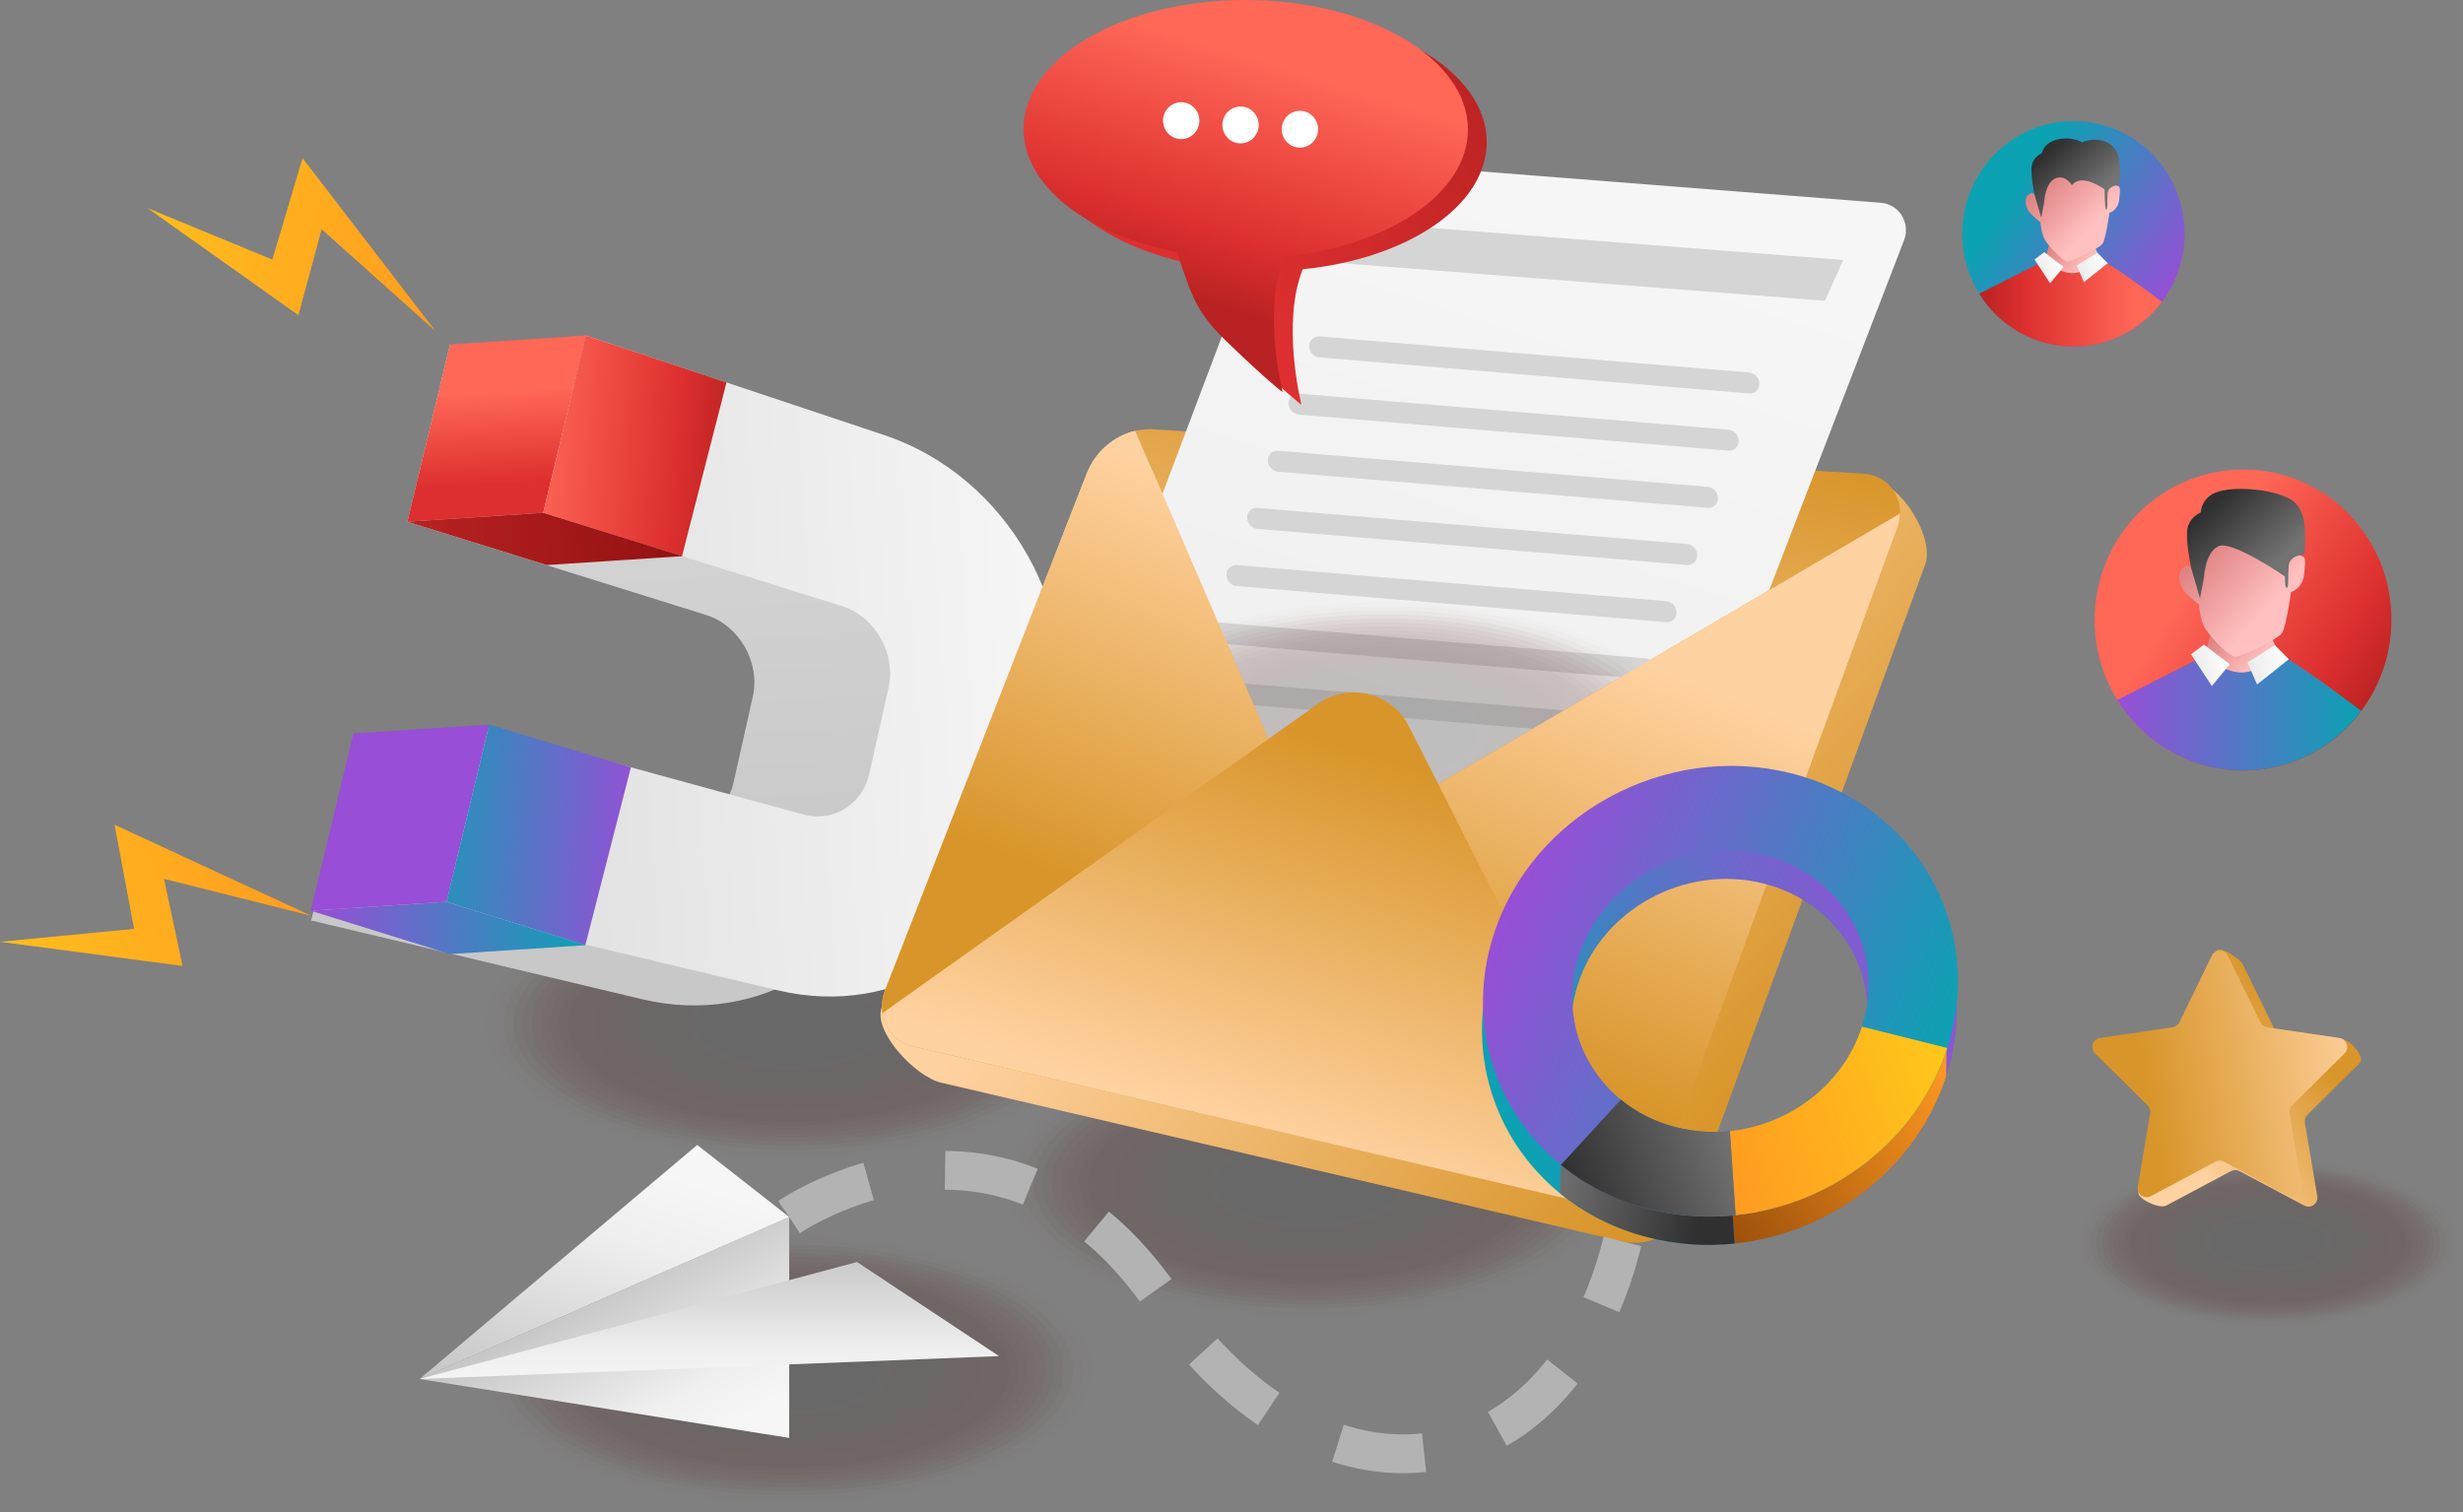 <svg width="508" height="312" viewBox="0 0 508 312" fill="none" xmlns="http://www.w3.org/2000/svg">
<rect x="0" y="0" width="508" height="312" fill="#808080" stroke="none"/>
<g opacity="0.23">
<path opacity="0.038" d="M332.596 244.183C332.619 229.004 304.631 216.654 270.082 216.599C235.533 216.544 207.507 228.804 207.483 243.983C207.46 259.162 235.448 271.511 269.997 271.567C304.546 271.622 332.572 259.361 332.596 244.183Z" fill="#4A0101"/>
<path opacity="0.077" d="M330.716 244.18C330.738 229.457 303.592 217.479 270.081 217.426C236.571 217.372 209.387 229.264 209.364 243.986C209.341 258.709 236.488 270.687 269.999 270.74C303.509 270.794 330.693 258.902 330.716 244.18Z" fill="#480202"/>
<path opacity="0.115" d="M328.835 244.177C328.857 229.91 302.552 218.303 270.08 218.252C237.608 218.2 211.267 229.723 211.245 243.989C211.223 258.255 237.528 269.862 270 269.914C302.472 269.966 328.813 258.443 328.835 244.177Z" fill="#460303"/>
<path opacity="0.154" d="M326.955 244.174C326.977 230.364 301.512 219.128 270.079 219.078C238.646 219.028 213.148 230.182 213.126 243.992C213.105 257.802 238.569 269.038 270.002 269.088C301.435 269.138 326.934 257.983 326.955 244.174Z" fill="#440404"/>
<path opacity="0.192" d="M325.075 244.171C325.095 230.817 300.472 219.953 270.078 219.904C239.684 219.856 215.027 230.642 215.007 243.995C214.986 257.349 239.609 268.213 270.003 268.262C300.398 268.31 325.054 257.524 325.075 244.171Z" fill="#420505"/>
<path opacity="0.231" d="M323.194 244.168C323.214 231.27 299.433 220.777 270.077 220.73C240.722 220.684 216.908 231.101 216.888 243.998C216.868 256.895 240.649 267.389 270.005 267.435C299.361 267.482 323.174 257.065 323.194 244.168Z" fill="#400606"/>
<path opacity="0.269" d="M321.314 244.165C321.334 231.724 298.394 221.602 270.076 221.557C241.759 221.511 218.788 231.56 218.769 244.001C218.75 256.442 241.689 266.564 270.007 266.609C298.324 266.654 321.295 256.606 321.314 244.165Z" fill="#3E0606"/>
<path opacity="0.308" d="M319.434 244.161C319.452 232.176 297.354 222.425 270.075 222.382C242.797 222.338 220.668 232.019 220.65 244.003C220.631 255.988 242.73 265.738 270.008 265.782C297.287 265.825 319.415 256.145 319.434 244.161Z" fill="#3C0707"/>
<path opacity="0.346" d="M317.553 244.159C317.571 232.63 296.314 223.251 270.074 223.209C243.834 223.167 222.548 232.479 222.53 244.007C222.512 255.535 243.769 264.915 270.009 264.957C296.249 264.998 317.535 255.687 317.553 244.159Z" fill="#3A0808"/>
<path opacity="0.385" d="M315.673 244.155C315.69 233.083 295.274 224.075 270.073 224.034C244.872 223.994 224.428 232.937 224.411 244.009C224.394 255.081 244.81 264.089 270.011 264.129C295.212 264.17 315.656 255.227 315.673 244.155Z" fill="#380909"/>
<path opacity="0.423" d="M313.793 244.152C313.81 233.536 294.235 224.899 270.073 224.861C245.91 224.822 226.309 233.396 226.293 244.012C226.276 254.628 245.85 263.265 270.013 263.303C294.176 263.342 313.777 254.767 313.793 244.152Z" fill="#360A0A"/>
<path opacity="0.462" d="M311.912 244.149C311.928 233.989 293.195 225.724 270.071 225.687C246.947 225.65 228.189 233.856 228.173 244.015C228.157 254.174 246.89 262.44 270.014 262.477C293.138 262.514 311.897 254.308 311.912 244.149Z" fill="#340B0B"/>
<path opacity="0.5" d="M310.032 244.145C310.047 234.442 292.156 226.547 270.071 226.512C247.985 226.477 230.069 234.314 230.054 244.017C230.039 253.72 247.931 261.615 270.016 261.65C292.101 261.685 310.017 253.848 310.032 244.145Z" fill="#330C0C"/>
<path opacity="0.538" d="M308.152 244.143C308.166 234.896 291.116 227.373 270.069 227.339C249.023 227.306 231.949 234.774 231.935 244.021C231.921 253.268 248.971 260.791 270.017 260.825C291.064 260.858 308.138 253.389 308.152 244.143Z" fill="#310D0D"/>
<path opacity="0.577" d="M306.271 244.136C306.284 235.346 290.076 228.194 270.068 228.162C250.059 228.13 233.829 235.231 233.815 244.021C233.801 252.811 250.01 259.963 270.018 259.995C290.026 260.027 306.257 252.927 306.271 244.136Z" fill="#2F0E0E"/>
<path opacity="0.615" d="M304.391 244.137C304.404 235.803 289.037 229.022 270.067 228.992C251.098 228.961 235.709 235.693 235.697 244.027C235.684 252.361 251.051 259.142 270.02 259.172C288.99 259.202 304.378 252.471 304.391 244.137Z" fill="#2D0F0F"/>
<path opacity="0.654" d="M302.511 244.133C302.523 236.255 287.997 229.845 270.066 229.817C252.136 229.788 237.59 236.151 237.578 244.029C237.565 251.907 252.091 258.316 270.022 258.345C287.953 258.373 302.499 252.01 302.511 244.133Z" fill="#2B1010"/>
<path opacity="0.692" d="M300.631 244.129C300.643 236.707 286.958 230.669 270.066 230.642C253.174 230.615 239.47 236.609 239.459 244.031C239.447 251.452 253.132 257.491 270.024 257.518C286.916 257.545 300.62 251.55 300.631 244.129Z" fill="#291111"/>
<path opacity="0.731" d="M298.75 244.127C298.761 237.162 285.918 231.495 270.065 231.469C254.211 231.444 241.35 237.07 241.339 244.035C241.329 251 254.172 256.667 270.025 256.692C285.879 256.718 298.74 251.092 298.75 244.127Z" fill="#271212"/>
<path opacity="0.769" d="M296.87 244.123C296.88 237.614 284.879 232.318 270.064 232.294C255.249 232.271 243.231 237.528 243.22 244.037C243.21 250.546 255.212 255.841 270.027 255.865C284.842 255.889 296.86 250.632 296.87 244.123Z" fill="#251212"/>
<path opacity="0.808" d="M294.99 244.12C294.999 238.067 283.839 233.143 270.063 233.121C256.286 233.099 245.111 237.987 245.101 244.04C245.092 250.092 256.252 255.017 270.029 255.039C283.805 255.061 294.981 250.172 294.99 244.12Z" fill="#231313"/>
<path opacity="0.846" d="M293.11 244.117C293.118 238.521 282.8 233.967 270.062 233.947C257.324 233.927 246.991 238.447 246.982 244.043C246.974 249.639 257.293 254.192 270.03 254.213C282.768 254.233 293.101 249.713 293.11 244.117Z" fill="#211414"/>
<path opacity="0.885" d="M291.23 244.114C291.238 238.974 281.76 234.792 270.061 234.773C258.362 234.754 248.871 238.906 248.863 244.046C248.855 249.186 258.333 253.368 270.032 253.386C281.731 253.405 291.222 249.254 291.23 244.114Z" fill="#1F1515"/>
<path opacity="0.923" d="M289.348 244.111C289.356 239.427 280.72 235.617 270.059 235.599C259.399 235.582 250.751 239.365 250.743 244.049C250.736 248.732 259.372 252.543 270.033 252.56C280.693 252.577 289.341 248.794 289.348 244.111Z" fill="#1D1616"/>
<path opacity="0.962" d="M287.469 244.107C287.475 239.88 279.68 236.44 270.059 236.425C260.437 236.409 252.631 239.824 252.625 244.051C252.618 248.278 260.413 251.718 270.035 251.733C279.657 251.748 287.462 248.334 287.469 244.107Z" fill="#1B1717"/>
<path d="M285.587 244.103C285.593 240.332 278.64 237.264 270.057 237.25C261.474 237.236 254.511 240.282 254.505 244.053C254.499 247.824 261.452 250.892 270.035 250.906C278.619 250.92 285.582 247.874 285.587 244.103Z" fill="#191818"/>
</g>
<g opacity="0.23">
<path opacity="0.038" d="M225.024 282.696C225.048 267.517 197.059 255.168 162.51 255.113C127.961 255.058 99.935 267.318 99.912 282.497C99.888 297.676 127.876 310.025 162.425 310.08C196.974 310.135 225.001 297.875 225.024 282.696Z" fill="#4A0101"/>
<path opacity="0.077" d="M223.144 282.692C223.167 267.97 196.02 255.992 162.51 255.938C128.999 255.885 101.815 267.776 101.793 282.499C101.77 297.221 128.917 309.2 162.427 309.253C195.937 309.306 223.121 297.415 223.144 282.692Z" fill="#480202"/>
<path opacity="0.115" d="M221.264 282.69C221.286 268.424 194.98 256.817 162.509 256.765C130.037 256.714 103.696 268.237 103.674 282.503C103.651 296.769 129.957 308.376 162.429 308.428C194.9 308.479 221.242 296.956 221.264 282.69Z" fill="#460303"/>
<path opacity="0.154" d="M219.384 282.686C219.405 268.876 193.941 257.641 162.508 257.591C131.075 257.541 105.576 268.695 105.555 282.505C105.533 296.315 130.998 307.55 162.431 307.6C193.864 307.651 219.362 296.496 219.384 282.686Z" fill="#440404"/>
<path opacity="0.192" d="M217.503 282.683C217.523 269.33 192.901 258.465 162.506 258.417C132.112 258.368 107.456 269.154 107.435 282.508C107.414 295.861 132.037 306.726 162.431 306.774C192.826 306.823 217.482 296.037 217.503 282.683Z" fill="#420505"/>
<path opacity="0.231" d="M215.623 282.68C215.643 269.783 191.861 259.29 162.505 259.243C133.15 259.196 109.336 269.614 109.316 282.511C109.296 295.408 133.077 305.901 162.433 305.948C191.789 305.995 215.603 295.578 215.623 282.68Z" fill="#400606"/>
<path opacity="0.269" d="M213.742 282.677C213.762 270.236 190.822 260.115 162.505 260.069C134.188 260.024 111.216 270.073 111.197 282.514C111.178 294.955 134.118 305.077 162.435 305.122C190.752 305.167 213.723 295.118 213.742 282.677Z" fill="#3E0606"/>
<path opacity="0.308" d="M211.862 282.674C211.881 270.69 189.782 260.939 162.504 260.896C135.225 260.852 113.096 270.532 113.078 282.517C113.059 294.501 135.158 304.252 162.436 304.296C189.715 304.339 211.843 294.659 211.862 282.674Z" fill="#3C0707"/>
<path opacity="0.346" d="M209.981 282.671C209.999 271.143 188.742 261.764 162.502 261.722C136.262 261.68 114.976 270.991 114.958 282.52C114.94 294.048 136.197 303.427 162.437 303.469C188.677 303.511 209.963 294.2 209.981 282.671Z" fill="#3A0808"/>
<path opacity="0.385" d="M208.101 282.668C208.118 271.596 187.703 262.588 162.501 262.548C137.3 262.508 116.857 271.451 116.839 282.523C116.822 293.595 137.238 302.603 162.439 302.643C187.641 302.683 208.084 293.74 208.101 282.668Z" fill="#380909"/>
<path opacity="0.423" d="M206.221 282.665C206.237 272.05 186.663 263.413 162.5 263.374C138.338 263.336 118.737 271.91 118.72 282.526C118.704 293.141 138.278 301.778 162.441 301.817C186.603 301.855 206.204 293.281 206.221 282.665Z" fill="#360A0A"/>
<path opacity="0.462" d="M204.341 282.662C204.356 272.503 185.624 264.237 162.5 264.2C139.376 264.164 120.617 272.369 120.601 282.529C120.586 292.688 139.318 300.954 162.442 300.991C185.566 301.028 204.325 292.822 204.341 282.662Z" fill="#340B0B"/>
<path opacity="0.5" d="M202.461 282.658C202.476 272.955 184.584 265.061 162.499 265.026C140.413 264.99 122.497 272.828 122.482 282.531C122.467 292.234 140.359 300.128 162.444 300.163C184.53 300.199 202.446 292.361 202.461 282.658Z" fill="#330C0C"/>
<path opacity="0.538" d="M200.58 282.655C200.595 273.409 183.545 265.885 162.498 265.852C141.451 265.818 124.378 273.287 124.363 282.534C124.349 291.78 141.399 299.304 162.446 299.337C183.493 299.371 200.566 291.902 200.58 282.655Z" fill="#310D0D"/>
<path opacity="0.577" d="M198.7 282.652C198.714 273.862 182.505 266.71 162.497 266.678C142.489 266.646 126.258 273.746 126.244 282.537C126.231 291.327 142.439 298.479 162.447 298.511C182.456 298.543 198.686 291.443 198.7 282.652Z" fill="#2F0E0E"/>
<path opacity="0.615" d="M196.819 282.649C196.832 274.315 181.465 267.535 162.495 267.504C143.526 267.474 128.138 274.206 128.125 282.54C128.112 290.874 143.479 297.654 162.449 297.685C181.418 297.715 196.806 290.983 196.819 282.649Z" fill="#2D0F0F"/>
<path opacity="0.654" d="M194.939 282.646C194.951 274.769 180.426 268.359 162.495 268.331C144.564 268.302 130.018 274.665 130.006 282.543C129.994 290.42 144.519 296.83 162.45 296.859C180.381 296.887 194.927 290.524 194.939 282.646Z" fill="#2B1010"/>
<path opacity="0.692" d="M193.059 282.642C193.071 275.221 179.386 269.183 162.494 269.156C145.602 269.129 131.899 275.123 131.887 282.545C131.876 289.966 145.56 296.004 162.452 296.031C179.345 296.058 193.048 290.064 193.059 282.642Z" fill="#291111"/>
<path opacity="0.731" d="M191.179 282.64C191.19 275.675 178.346 270.008 162.493 269.983C146.639 269.958 133.778 275.583 133.768 282.549C133.757 289.514 146.6 295.181 162.454 295.206C178.307 295.231 191.168 289.606 191.179 282.64Z" fill="#271212"/>
<path opacity="0.769" d="M189.299 282.637C189.309 276.128 177.308 270.832 162.493 270.808C147.678 270.785 135.659 276.042 135.649 282.551C135.639 289.059 147.641 294.355 162.456 294.379C177.271 294.403 189.289 289.145 189.299 282.637Z" fill="#251212"/>
<path opacity="0.808" d="M187.417 282.632C187.427 276.58 176.266 271.655 162.49 271.633C148.714 271.611 137.538 276.5 137.529 282.553C137.519 288.605 148.68 293.53 162.456 293.552C176.232 293.574 187.408 288.685 187.417 282.632Z" fill="#231313"/>
<path opacity="0.846" d="M185.538 282.63C185.546 277.034 175.227 272.481 162.49 272.461C149.752 272.44 139.419 276.96 139.41 282.557C139.401 288.153 149.72 292.706 162.458 292.726C175.196 292.747 185.529 288.227 185.538 282.63Z" fill="#211414"/>
<path opacity="0.885" d="M183.657 282.626C183.665 277.487 174.188 273.305 162.489 273.286C150.79 273.267 141.299 277.419 141.291 282.559C141.283 287.699 150.761 291.88 162.46 291.899C174.159 291.918 183.649 287.766 183.657 282.626Z" fill="#1F1515"/>
<path opacity="0.923" d="M181.777 282.624C181.784 277.941 173.148 274.13 162.488 274.113C151.827 274.096 143.179 277.879 143.172 282.563C143.165 287.246 151.801 291.057 162.461 291.074C173.122 291.091 181.77 287.308 181.777 282.624Z" fill="#1D1616"/>
<path opacity="0.962" d="M179.897 282.62C179.904 278.393 172.109 274.954 162.487 274.938C152.865 274.923 145.06 278.337 145.053 282.565C145.047 286.792 152.842 290.231 162.463 290.247C172.085 290.262 179.891 286.848 179.897 282.62Z" fill="#1B1717"/>
<path d="M178.017 282.617C178.023 278.847 171.069 275.778 162.486 275.765C153.903 275.751 146.94 278.797 146.934 282.568C146.928 286.339 153.881 289.407 162.465 289.42C171.048 289.434 178.011 286.388 178.017 282.617Z" fill="#191818"/>
</g>
<g opacity="0.23">
<path opacity="0.038" d="M225.332 211.399C225.356 196.221 197.367 183.871 162.818 183.816C128.27 183.761 100.243 196.021 100.22 211.2C100.196 226.379 128.184 238.728 162.733 238.783C197.282 238.838 225.309 226.578 225.332 211.399Z" fill="#4A0101"/>
<path opacity="0.077" d="M223.452 211.395C223.475 196.673 196.328 184.695 162.818 184.641C129.307 184.588 102.123 196.48 102.101 211.202C102.078 225.924 129.225 237.903 162.735 237.956C196.245 238.009 223.429 226.118 223.452 211.395Z" fill="#480202"/>
<path opacity="0.115" d="M221.571 211.392C221.593 197.126 195.288 185.519 162.816 185.468C130.345 185.416 104.003 196.939 103.981 211.205C103.959 225.471 130.265 237.078 162.736 237.13C195.208 237.182 221.549 225.659 221.571 211.392Z" fill="#460303"/>
<path opacity="0.154" d="M219.691 211.389C219.712 197.58 194.248 186.344 162.815 186.294C131.382 186.244 105.883 197.398 105.862 211.208C105.841 225.018 131.305 236.254 162.738 236.304C194.171 236.354 219.67 225.199 219.691 211.389Z" fill="#440404"/>
<path opacity="0.192" d="M217.811 211.385C217.832 198.032 193.209 187.168 162.814 187.119C132.42 187.071 107.764 197.856 107.743 211.21C107.722 224.564 132.345 235.428 162.739 235.476C193.134 235.525 217.79 224.739 217.811 211.385Z" fill="#420505"/>
<path opacity="0.231" d="M215.931 211.383C215.951 198.486 192.169 187.993 162.814 187.946C133.458 187.899 109.644 198.317 109.624 211.214C109.604 224.111 133.385 234.604 162.741 234.651C192.097 234.698 215.911 224.281 215.931 211.383Z" fill="#400606"/>
<path opacity="0.269" d="M214.051 211.379C214.07 198.939 191.13 188.817 162.813 188.771C134.496 188.726 111.525 198.775 111.505 211.216C111.486 223.657 134.426 233.779 162.743 233.824C191.06 233.869 214.032 223.82 214.051 211.379Z" fill="#3E0606"/>
<path opacity="0.308" d="M212.17 211.376C212.189 199.392 190.09 189.641 162.812 189.598C135.533 189.554 113.405 199.234 113.386 211.219C113.367 223.204 135.466 232.954 162.744 232.998C190.023 233.041 212.152 223.361 212.17 211.376Z" fill="#3C0707"/>
<path opacity="0.346" d="M210.29 211.373C210.307 199.845 189.05 190.466 162.81 190.424C136.57 190.382 115.284 199.694 115.266 211.222C115.249 222.75 136.506 232.13 162.746 232.171C188.986 232.213 210.272 222.902 210.29 211.373Z" fill="#3A0808"/>
<path opacity="0.385" d="M208.409 211.37C208.427 200.299 188.011 191.29 162.81 191.25C137.608 191.21 117.165 200.153 117.148 211.225C117.13 222.297 137.546 231.305 162.747 231.345C187.949 231.385 208.392 222.442 208.409 211.37Z" fill="#380909"/>
<path opacity="0.423" d="M206.529 211.366C206.545 200.751 186.971 192.114 162.808 192.075C138.646 192.037 119.045 200.611 119.028 211.227C119.012 221.843 138.586 230.479 162.749 230.518C186.912 230.556 206.513 221.982 206.529 211.366Z" fill="#360A0A"/>
<path opacity="0.462" d="M204.649 211.364C204.665 201.205 185.932 192.939 162.808 192.903C139.684 192.866 120.925 201.072 120.909 211.231C120.894 221.39 139.627 229.656 162.751 229.693C185.875 229.73 204.633 221.524 204.649 211.364Z" fill="#340B0B"/>
<path opacity="0.5" d="M202.769 211.362C202.784 201.658 184.892 193.764 162.807 193.729C140.721 193.694 122.806 201.531 122.79 211.234C122.775 220.937 140.667 228.831 162.752 228.867C184.838 228.902 202.754 221.065 202.769 211.362Z" fill="#330C0C"/>
<path opacity="0.538" d="M200.888 211.358C200.903 202.111 183.853 194.588 162.806 194.554C141.759 194.52 124.686 201.989 124.671 211.236C124.657 220.483 141.707 228.006 162.754 228.039C183.801 228.073 200.874 220.604 200.888 211.358Z" fill="#310D0D"/>
<path opacity="0.577" d="M199.008 211.356C199.021 202.565 182.813 195.413 162.804 195.381C142.796 195.349 126.565 202.449 126.552 211.24C126.538 220.03 142.747 227.182 162.755 227.214C182.763 227.246 198.994 220.146 199.008 211.356Z" fill="#2F0E0E"/>
<path opacity="0.615" d="M197.128 211.352C197.14 203.017 181.773 196.237 162.804 196.206C143.834 196.176 128.446 202.908 128.433 211.242C128.42 219.576 143.787 226.357 162.757 226.387C181.726 226.417 197.115 219.686 197.128 211.352Z" fill="#2D0F0F"/>
<path opacity="0.654" d="M195.247 211.349C195.26 203.471 180.734 197.061 162.803 197.033C144.872 197.004 130.326 203.367 130.314 211.245C130.302 219.123 144.828 225.532 162.758 225.561C180.689 225.589 195.235 219.226 195.247 211.349Z" fill="#2B1010"/>
<path opacity="0.692" d="M193.367 211.346C193.379 203.924 179.694 197.886 162.802 197.859C145.91 197.832 132.207 203.826 132.195 211.248C132.184 218.669 145.868 224.707 162.76 224.734C179.653 224.761 193.356 218.767 193.367 211.346Z" fill="#291111"/>
<path opacity="0.731" d="M191.487 211.343C191.498 204.377 178.654 198.71 162.801 198.685C146.947 198.66 134.087 204.286 134.076 211.251C134.065 218.216 146.908 223.883 162.762 223.908C178.615 223.934 191.476 218.308 191.487 211.343Z" fill="#271212"/>
<path opacity="0.769" d="M189.606 211.34C189.616 204.831 177.615 199.535 162.8 199.511C147.985 199.488 135.966 204.745 135.956 211.254C135.946 217.763 147.948 223.058 162.763 223.082C177.578 223.106 189.596 217.848 189.606 211.34Z" fill="#251212"/>
<path opacity="0.808" d="M187.726 211.337C187.736 205.284 176.575 200.36 162.799 200.338C149.023 200.316 137.847 205.204 137.838 211.257C137.828 217.309 148.988 222.234 162.765 222.256C176.541 222.278 187.717 217.389 187.726 211.337Z" fill="#231313"/>
<path opacity="0.846" d="M185.846 211.334C185.855 205.737 175.536 201.184 162.798 201.164C150.06 201.143 139.727 205.663 139.719 211.26C139.71 216.856 150.029 221.409 162.767 221.43C175.504 221.45 185.837 216.93 185.846 211.334Z" fill="#211414"/>
<path opacity="0.885" d="M183.966 211.33C183.974 206.19 174.496 202.008 162.797 201.989C151.098 201.97 141.608 206.122 141.6 211.262C141.592 216.402 151.069 220.584 162.768 220.602C174.467 220.621 183.958 216.469 183.966 211.33Z" fill="#1F1515"/>
<path opacity="0.923" d="M182.086 211.328C182.093 206.644 173.457 202.833 162.796 202.816C152.136 202.799 143.488 206.582 143.48 211.266C143.473 215.949 152.109 219.76 162.77 219.777C173.43 219.794 182.078 216.011 182.086 211.328Z" fill="#1D1616"/>
<path opacity="0.962" d="M180.205 211.324C180.212 207.096 172.417 203.657 162.795 203.641C153.173 203.626 145.368 207.04 145.361 211.268C145.354 215.495 153.149 218.934 162.771 218.95C172.393 218.965 180.198 215.551 180.205 211.324Z" fill="#1B1717"/>
<path d="M178.324 211.32C178.33 207.549 171.377 204.48 162.794 204.467C154.21 204.453 147.248 207.499 147.242 211.27C147.236 215.041 154.189 218.109 162.772 218.123C171.356 218.136 178.318 215.091 178.324 211.32Z" fill="#191818"/>
</g>
<g opacity="0.23">
<path opacity="0.038" d="M506.798 256.448C506.812 246.986 489.365 239.288 467.828 239.254C446.29 239.219 428.819 246.862 428.805 256.324C428.79 265.786 446.237 273.485 467.775 273.519C489.312 273.553 506.783 265.911 506.798 256.448Z" fill="#4A0101"/>
<path opacity="0.077" d="M505.626 256.446C505.64 247.268 488.717 239.801 467.827 239.768C446.938 239.735 429.992 247.148 429.978 256.326C429.963 265.503 446.886 272.97 467.776 273.004C488.666 273.037 505.612 265.624 505.626 256.446Z" fill="#480202"/>
<path opacity="0.115" d="M504.453 256.445C504.467 247.551 488.068 240.316 467.826 240.284C447.584 240.251 431.163 247.435 431.149 256.328C431.136 265.221 447.534 272.457 467.776 272.489C488.019 272.521 504.439 265.338 504.453 256.445Z" fill="#460303"/>
<path opacity="0.154" d="M503.281 256.442C503.294 247.834 487.42 240.829 467.826 240.798C448.231 240.767 432.335 247.721 432.322 256.329C432.309 264.938 448.183 271.942 467.777 271.973C487.372 272.005 503.268 265.051 503.281 256.442Z" fill="#440404"/>
<path opacity="0.192" d="M502.109 256.44C502.122 248.116 486.773 241.343 467.825 241.313C448.878 241.283 433.508 248.006 433.495 256.331C433.482 264.655 448.831 271.428 467.779 271.458C486.726 271.488 502.096 264.764 502.109 256.44Z" fill="#420505"/>
<path opacity="0.231" d="M500.937 256.439C500.949 248.399 486.124 241.857 467.824 241.828C449.525 241.799 434.68 248.293 434.667 256.333C434.655 264.373 449.48 270.914 467.779 270.943C486.079 270.973 500.924 264.479 500.937 256.439Z" fill="#400606"/>
<path opacity="0.269" d="M499.765 256.436C499.777 248.681 485.476 242.371 467.824 242.343C450.171 242.315 435.852 248.579 435.84 256.334C435.828 264.09 450.128 270.4 467.78 270.428C485.433 270.456 499.753 264.192 499.765 256.436Z" fill="#3E0606"/>
<path opacity="0.308" d="M498.593 256.434C498.604 248.963 484.828 242.885 467.824 242.857C450.819 242.83 437.024 248.865 437.012 256.336C437.001 263.807 450.777 269.885 467.782 269.912C484.787 269.939 498.581 263.905 498.593 256.434Z" fill="#3C0707"/>
<path opacity="0.346" d="M497.421 256.432C497.432 249.245 484.18 243.398 467.823 243.372C451.465 243.346 438.196 249.151 438.185 256.337C438.174 263.524 451.425 269.371 467.783 269.397C484.14 269.423 497.41 263.618 497.421 256.432Z" fill="#3A0808"/>
<path opacity="0.385" d="M496.249 256.43C496.259 249.528 483.533 243.913 467.823 243.888C452.113 243.863 439.368 249.438 439.358 256.34C439.347 263.242 452.074 268.857 467.784 268.882C483.494 268.907 496.238 263.332 496.249 256.43Z" fill="#380909"/>
<path opacity="0.423" d="M495.076 256.429C495.086 249.811 482.884 244.427 467.822 244.403C452.759 244.379 440.54 249.724 440.53 256.342C440.52 262.96 452.722 268.344 467.784 268.368C482.847 268.392 495.066 263.047 495.076 256.429Z" fill="#360A0A"/>
<path opacity="0.462" d="M493.904 256.427C493.914 250.093 482.236 244.941 467.821 244.918C453.406 244.895 441.712 250.01 441.703 256.343C441.693 262.677 453.371 267.829 467.786 267.852C482.201 267.875 493.894 262.76 493.904 256.427Z" fill="#340B0B"/>
<path opacity="0.5" d="M492.732 256.424C492.741 250.375 481.588 245.454 467.82 245.432C454.053 245.41 442.884 250.296 442.875 256.345C442.866 262.393 454.019 267.315 467.786 267.337C481.554 267.359 492.723 262.473 492.732 256.424Z" fill="#330C0C"/>
<path opacity="0.538" d="M491.56 256.422C491.569 250.658 480.94 245.968 467.82 245.947C454.7 245.926 444.056 250.582 444.047 256.346C444.038 262.11 454.667 266.8 467.787 266.821C480.908 266.842 491.551 262.186 491.56 256.422Z" fill="#310D0D"/>
<path opacity="0.577" d="M490.387 256.42C490.396 250.941 480.292 246.482 467.819 246.462C455.346 246.443 445.228 250.869 445.22 256.348C445.211 261.828 455.315 266.287 467.788 266.307C480.261 266.326 490.379 261.9 490.387 256.42Z" fill="#2F0E0E"/>
<path opacity="0.615" d="M489.215 256.419C489.223 251.224 479.644 246.997 467.818 246.978C455.993 246.959 446.4 251.156 446.392 256.351C446.384 261.546 455.964 265.773 467.789 265.792C479.614 265.811 489.207 261.614 489.215 256.419Z" fill="#2D0F0F"/>
<path opacity="0.654" d="M488.043 256.417C488.051 251.506 478.996 247.51 467.818 247.493C456.64 247.475 447.573 251.441 447.565 256.352C447.557 261.263 456.613 265.259 467.79 265.276C478.968 265.294 488.036 261.328 488.043 256.417Z" fill="#2B1010"/>
<path opacity="0.692" d="M486.871 256.414C486.878 251.788 478.348 248.024 467.817 248.007C457.287 247.99 448.745 251.727 448.738 256.354C448.73 260.98 457.261 264.744 467.791 264.761C478.322 264.778 486.864 261.041 486.871 256.414Z" fill="#291111"/>
<path opacity="0.731" d="M485.699 256.412C485.706 252.07 477.699 248.537 467.817 248.522C457.934 248.506 449.917 252.013 449.91 256.355C449.903 260.697 457.909 264.23 467.792 264.245C477.675 264.261 485.692 260.754 485.699 256.412Z" fill="#271212"/>
<path opacity="0.769" d="M484.527 256.41C484.533 252.352 477.052 249.051 467.816 249.036C458.581 249.022 451.089 252.299 451.083 256.356C451.076 260.414 458.558 263.715 467.793 263.73C477.029 263.745 484.521 260.467 484.527 256.41Z" fill="#251212"/>
<path opacity="0.808" d="M483.355 256.409C483.361 252.636 476.404 249.567 467.816 249.553C459.228 249.539 452.261 252.587 452.255 256.36C452.249 260.133 459.207 263.203 467.794 263.216C476.382 263.23 483.349 260.182 483.355 256.409Z" fill="#231313"/>
<path opacity="0.846" d="M482.183 256.407C482.188 252.918 475.755 250.08 467.815 250.067C459.874 250.055 453.433 252.872 453.428 256.361C453.422 259.85 459.855 262.688 467.795 262.701C475.736 262.713 482.177 259.896 482.183 256.407Z" fill="#211414"/>
<path opacity="0.885" d="M481.01 256.405C481.015 253.201 475.107 250.594 467.814 250.582C460.521 250.57 454.605 253.158 454.6 256.362C454.595 259.567 460.503 262.174 467.796 262.185C475.089 262.197 481.005 259.609 481.01 256.405Z" fill="#1F1515"/>
<path opacity="0.923" d="M479.839 256.403C479.843 253.484 474.46 251.108 467.814 251.098C461.168 251.087 455.777 253.445 455.773 256.365C455.768 259.285 461.152 261.66 467.797 261.671C474.443 261.681 479.834 259.323 479.839 256.403Z" fill="#1D1616"/>
<path opacity="0.962" d="M478.666 256.401C478.67 253.766 473.811 251.622 467.813 251.612C461.815 251.602 456.949 253.731 456.945 256.366C456.941 259.001 461.8 261.145 467.798 261.155C473.796 261.165 478.662 259.036 478.666 256.401Z" fill="#1B1717"/>
<path d="M477.494 256.399C477.497 254.048 473.163 252.135 467.812 252.127C462.461 252.118 458.121 254.017 458.117 256.368C458.114 258.718 462.448 260.631 467.799 260.64C473.149 260.648 477.49 258.749 477.494 256.399Z" fill="#191818"/>
</g>
<path d="M154.342 91.582L92.825 71.051L84.024 107.625L145.804 126.91C152.587 129.174 156.832 136.702 155.267 143.693L151.282 161.494C150.127 166.654 145.745 170.258 140.625 170.258C139.713 170.255 138.804 170.146 137.917 169.932L73.293 152.222L64.228 189.889L132.439 206.134C156.987 211.98 180.322 197.249 185.885 172.394L189.87 154.592C195.783 128.175 179.973 100.137 154.342 91.582Z" fill="url(#paint0_linear_38_5680)"/>
<path d="M182.346 89.747L120.83 69.216L112.029 105.79L173.809 125.075C180.591 127.339 184.836 134.867 183.272 141.858L179.287 159.659C178.132 164.819 173.75 168.423 168.63 168.423C167.717 168.42 166.809 168.311 165.921 168.097L101.297 150.387L92.233 188.054L160.444 204.299C184.992 210.145 208.326 195.414 213.89 170.559L217.874 152.757C223.787 126.34 207.978 98.302 182.346 89.747Z" fill="url(#paint1_linear_38_5680)"/>
<path d="M73.293 152.222L101.297 150.387L92.233 188.054L64.228 189.889L73.293 152.222Z" fill="url(#paint2_linear_38_5680)"/>
<path d="M92.826 71.051L120.83 69.216L112.029 105.79L84.025 107.624L92.826 71.051Z" fill="url(#paint3_linear_38_5680)"/>
<path d="M120.83 69.216L149.839 78.897L140.667 114.729L112.029 105.79L120.83 69.216Z" fill="url(#paint4_linear_38_5680)"/>
<path d="M112.768 116.564L140.773 114.729L112.029 105.789L84.025 107.624L112.768 116.564Z" fill="url(#paint5_linear_38_5680)"/>
<path d="M72.892 151.304L100.896 149.469L92.095 186.043L64.091 187.878L72.892 151.304Z" fill="#984ED6"/>
<path d="M100.896 149.469L130.125 158.287L120.732 194.982L92.095 186.043L100.896 149.469Z" fill="url(#paint6_linear_38_5680)"/>
<path d="M92.835 196.817L120.839 194.983L92.095 186.043L64.091 187.878L92.835 196.817Z" fill="url(#paint7_linear_38_5680)"/>
<path d="M243.686 96.05L386.468 99.263C392.049 99.612 399.078 110.975 397.084 116.423L348.955 247.925C346.788 253.845 340.458 257.459 334.632 256.101L194.041 223.331C188.957 222.146 179.896 212.838 181.9 207.704L229.968 105.081C232.17 99.438 237.87 95.686 243.686 96.05Z" fill="url(#paint8_linear_38_5680)"/>
<path d="M391.869 105.939L271.923 176.208L234.102 88.894C235.343 88.593 236.621 88.479 237.895 88.557L384.362 97.721C388.904 98 391.971 101.65 391.869 105.939Z" fill="url(#paint9_linear_38_5680)"/>
<path d="M391.296 108.929L343.167 240.431C343.063 240.71 342.956 240.977 342.836 241.244C342.791 241.348 342.745 241.452 342.688 241.557C342.243 242.494 341.683 243.372 341.023 244.169C340.95 244.261 340.871 244.354 340.793 244.441C340.629 244.633 340.46 244.818 340.279 244.998C340.208 245.074 340.137 245.143 340.067 245.213C339.906 245.37 339.746 245.521 339.581 245.666C338.967 246.213 338.303 246.698 337.598 247.117C337.493 247.181 337.388 247.244 337.278 247.302C337.251 247.321 337.223 247.337 337.192 247.349C337.064 247.418 336.935 247.488 336.807 247.552C336.63 247.645 336.453 247.732 336.272 247.807C336.162 247.859 336.053 247.906 335.944 247.952C335.353 248.2 334.744 248.4 334.123 248.55C333.974 248.591 333.832 248.62 333.684 248.649C333.536 248.684 333.395 248.707 333.247 248.73C333.23 248.737 333.212 248.74 333.194 248.742C333.071 248.759 332.947 248.782 332.824 248.794C332.594 248.829 332.366 248.852 332.139 248.864C332.034 248.869 331.923 248.881 331.813 248.881C330.816 248.926 329.818 248.834 328.846 248.608L188.252 215.835C188.06 215.789 187.874 215.743 187.694 215.684C187.426 215.607 187.162 215.512 186.906 215.4C186.745 215.336 186.584 215.261 186.429 215.185C186.22 215.081 186.011 214.971 185.815 214.849C185.656 214.756 185.51 214.657 185.364 214.553C185.235 214.467 185.111 214.374 184.992 214.274C184.938 214.234 184.884 214.193 184.831 214.147C184.718 214.059 184.613 213.961 184.507 213.862C184.443 213.804 184.385 213.746 184.322 213.682C184.221 213.589 184.127 213.485 184.034 213.38C183.988 213.333 183.944 213.283 183.904 213.23C183.803 213.121 183.708 213.007 183.62 212.887C183.503 212.743 183.395 212.592 183.295 212.434C183.113 212.156 182.946 211.868 182.797 211.57C182.739 211.459 182.686 211.349 182.639 211.239C182.587 211.129 182.54 211.013 182.495 210.897C182.457 210.804 182.421 210.705 182.39 210.606C182.34 210.473 182.296 210.334 182.252 210.194C182.199 210.025 182.154 209.852 182.119 209.678L182.095 209.573C182.059 209.417 182.028 209.26 182.004 209.097C181.973 208.883 181.943 208.662 181.931 208.442C181.85 207.451 181.929 206.453 182.165 205.488C182.275 205.046 182.412 204.612 182.574 204.188L224.178 97.588C225.032 95.444 226.378 93.536 228.104 92.024C229.83 90.513 231.887 89.439 234.103 88.894L271.924 176.209L391.87 105.94C391.846 106.962 391.652 107.972 391.296 108.929Z" fill="url(#paint10_linear_38_5680)"/>
<path d="M239.743 101.915L264.358 36.686C264.84 35.409 265.715 34.324 266.855 33.593C267.994 32.863 269.336 32.525 270.68 32.63L387.964 41.836C388.832 41.904 389.672 42.178 390.417 42.635C391.162 43.091 391.791 43.719 392.254 44.467C392.717 45.214 393 46.062 393.082 46.941C393.164 47.82 393.041 48.706 392.725 49.528L364.914 121.73L271.923 176.208L239.743 101.915Z" fill="url(#paint11_linear_38_5680)"/>
<path d="M162.776 251.053V296.633L86.543 284.478L162.776 251.053Z" fill="url(#paint12_linear_38_5680)"/>
<path d="M86.543 284.478L143.801 236.197L162.776 251.053L86.543 284.478Z" fill="url(#paint13_linear_38_5680)"/>
<path d="M206.053 279.752L86.543 284.478L176.758 260.338L206.053 279.752Z" fill="url(#paint14_linear_38_5680)"/>
<path d="M162.776 251.054C162.776 251.054 206.979 220.567 239.743 268.12C272.508 315.674 321.737 308.421 334.632 256.102" stroke="#B3B3B3" stroke-width="8" stroke-miterlimit="10" stroke-dasharray="18 16"/>
<path d="M360.774 81.178L272.144 73.733C271.571 73.671 271.041 73.399 270.653 72.967C270.266 72.535 270.047 71.974 270.04 71.39V71.39C270.034 71.115 270.085 70.841 270.191 70.588C270.297 70.334 270.454 70.106 270.652 69.918C270.851 69.73 271.086 69.587 271.343 69.498C271.6 69.409 271.873 69.376 272.144 69.401L360.774 76.846C361.346 76.908 361.876 77.18 362.264 77.612C362.652 78.044 362.87 78.605 362.877 79.189V79.189C362.883 79.464 362.832 79.737 362.726 79.991C362.621 80.245 362.463 80.473 362.265 80.661C362.066 80.849 361.831 80.992 361.574 81.081C361.317 81.17 361.044 81.203 360.774 81.178Z" fill="#D5D5D5"/>
<path d="M356.501 92.97L267.871 85.525C267.299 85.463 266.769 85.191 266.381 84.759C265.993 84.327 265.775 83.766 265.768 83.182V83.182C265.762 82.907 265.813 82.633 265.919 82.38C266.024 82.126 266.182 81.897 266.38 81.71C266.579 81.522 266.814 81.379 267.071 81.29C267.328 81.201 267.601 81.168 267.871 81.193L356.501 88.638C357.074 88.7 357.604 88.972 357.992 89.404C358.379 89.836 358.597 90.397 358.605 90.981C358.611 91.256 358.559 91.529 358.454 91.783C358.348 92.037 358.191 92.265 357.993 92.453C357.794 92.641 357.558 92.784 357.301 92.873C357.044 92.962 356.772 92.995 356.501 92.97Z" fill="#D5D5D5"/>
<path d="M352.23 104.762L263.6 97.317C263.027 97.255 262.497 96.983 262.109 96.551C261.722 96.119 261.503 95.558 261.496 94.974C261.49 94.699 261.542 94.425 261.647 94.172C261.753 93.918 261.91 93.689 262.108 93.502C262.307 93.314 262.543 93.171 262.8 93.082C263.057 92.993 263.329 92.96 263.6 92.985L352.23 100.43C352.802 100.492 353.332 100.764 353.72 101.196C354.108 101.628 354.326 102.189 354.333 102.773C354.339 103.048 354.288 103.321 354.182 103.575C354.077 103.829 353.919 104.057 353.721 104.245C353.522 104.433 353.287 104.576 353.03 104.665C352.773 104.754 352.5 104.787 352.23 104.762Z" fill="#D5D5D5"/>
<path d="M347.958 116.553L259.328 109.108C258.756 109.046 258.226 108.774 257.838 108.342C257.45 107.91 257.232 107.349 257.225 106.765C257.219 106.49 257.27 106.216 257.376 105.963C257.481 105.709 257.639 105.48 257.837 105.293C258.036 105.105 258.271 104.962 258.528 104.873C258.785 104.783 259.058 104.751 259.328 104.776L347.958 112.221C348.531 112.283 349.061 112.555 349.449 112.987C349.836 113.419 350.055 113.98 350.062 114.564C350.068 114.839 350.016 115.112 349.911 115.366C349.805 115.62 349.648 115.848 349.45 116.036C349.251 116.224 349.015 116.367 348.758 116.456C348.501 116.545 348.229 116.578 347.958 116.553Z" fill="#D5D5D5"/>
<path d="M343.687 128.345L255.057 120.9C254.484 120.838 253.954 120.566 253.566 120.134C253.179 119.702 252.96 119.141 252.953 118.557C252.947 118.282 252.999 118.008 253.104 117.755C253.21 117.501 253.367 117.272 253.565 117.085C253.764 116.897 254 116.754 254.257 116.665C254.514 116.575 254.786 116.543 255.057 116.568L343.687 124.013C344.259 124.075 344.789 124.347 345.177 124.779C345.565 125.211 345.783 125.772 345.79 126.356C345.796 126.631 345.745 126.904 345.639 127.158C345.534 127.412 345.376 127.64 345.178 127.828C344.979 128.016 344.744 128.159 344.487 128.248C344.23 128.337 343.957 128.37 343.687 128.345Z" fill="#D5D5D5"/>
<path d="M339.415 140.137L250.785 132.692C250.212 132.63 249.682 132.358 249.295 131.926C248.907 131.494 248.689 130.933 248.681 130.349C248.675 130.074 248.727 129.8 248.832 129.547C248.938 129.293 249.095 129.064 249.294 128.877C249.492 128.689 249.728 128.546 249.985 128.457C250.242 128.367 250.514 128.335 250.785 128.36L339.415 135.805C339.987 135.867 340.518 136.139 340.905 136.571C341.293 137.003 341.511 137.564 341.518 138.148C341.524 138.423 341.473 138.696 341.368 138.95C341.262 139.204 341.105 139.432 340.906 139.62C340.707 139.808 340.472 139.951 340.215 140.04C339.958 140.129 339.685 140.162 339.415 140.137Z" fill="#D5D5D5"/>
<path d="M335.143 151.928L246.513 144.483C245.941 144.421 245.41 144.149 245.023 143.717C244.635 143.285 244.417 142.724 244.41 142.14V142.14C244.404 141.865 244.455 141.591 244.561 141.338C244.666 141.084 244.823 140.855 245.022 140.668C245.221 140.48 245.456 140.337 245.713 140.248C245.97 140.158 246.243 140.126 246.513 140.151L335.143 147.596C335.716 147.658 336.246 147.93 336.634 148.362C337.021 148.794 337.239 149.355 337.247 149.939V149.939C337.253 150.214 337.201 150.487 337.096 150.741C336.99 150.995 336.833 151.223 336.634 151.411C336.436 151.599 336.2 151.742 335.943 151.831C335.686 151.92 335.414 151.953 335.143 151.928Z" fill="#D5D5D5"/>
<g opacity="0.23">
<path opacity="0.038" d="M348.145 151.839C348.168 136.66 320.18 124.311 285.631 124.256C251.082 124.201 223.056 136.461 223.032 151.639C223.009 166.818 250.997 179.168 285.546 179.223C320.095 179.278 348.121 167.018 348.145 151.839Z" fill="#4A0101"/>
<path opacity="0.077" d="M346.264 151.835C346.287 137.112 319.14 125.134 285.63 125.081C252.12 125.027 224.936 136.919 224.913 151.641C224.89 166.364 252.037 178.342 285.547 178.396C319.058 178.449 346.241 166.557 346.264 151.835Z" fill="#480202"/>
<path opacity="0.115" d="M344.384 151.831C344.406 137.565 318.101 125.958 285.629 125.906C253.157 125.854 226.816 137.377 226.794 151.643C226.772 165.91 253.077 177.517 285.549 177.568C318.021 177.62 344.362 166.097 344.384 151.831Z" fill="#460303"/>
<path opacity="0.154" d="M342.504 151.829C342.525 138.019 317.061 126.783 285.628 126.733C254.195 126.683 228.696 137.838 228.675 151.647C228.653 165.457 254.117 176.693 285.55 176.743C316.983 176.793 342.482 165.639 342.504 151.829Z" fill="#440404"/>
<path opacity="0.192" d="M340.624 151.825C340.644 138.471 316.022 127.607 285.627 127.558C255.233 127.51 230.576 138.296 230.556 151.649C230.535 165.003 255.158 175.867 285.552 175.916C315.947 175.964 340.603 165.178 340.624 151.825Z" fill="#420505"/>
<path opacity="0.231" d="M338.743 151.822C338.763 138.925 314.982 128.432 285.626 128.385C256.271 128.338 232.457 138.755 232.437 151.652C232.417 164.55 256.198 175.043 285.554 175.09C314.91 175.136 338.723 164.719 338.743 151.822Z" fill="#400606"/>
<path opacity="0.269" d="M336.864 151.819C336.883 139.378 313.943 129.256 285.626 129.211C257.309 129.166 234.337 139.215 234.318 151.655C234.299 164.096 257.239 174.218 285.556 174.263C313.873 174.309 336.844 164.26 336.864 151.819Z" fill="#3E0606"/>
<path opacity="0.308" d="M334.983 151.816C335.001 139.831 312.903 130.081 285.624 130.037C258.346 129.994 236.217 139.674 236.199 151.658C236.18 163.643 258.279 173.394 285.557 173.437C312.836 173.481 334.964 163.801 334.983 151.816Z" fill="#3C0707"/>
<path opacity="0.346" d="M333.102 151.813C333.12 140.285 311.863 130.905 285.623 130.863C259.383 130.822 238.097 140.133 238.079 151.661C238.061 163.19 259.318 172.569 285.558 172.611C311.798 172.653 333.084 163.341 333.102 151.813Z" fill="#3A0808"/>
<path opacity="0.385" d="M331.222 151.81C331.24 140.738 310.824 131.73 285.623 131.69C260.421 131.649 239.978 140.592 239.961 151.664C239.943 162.736 260.359 171.745 285.56 171.785C310.762 171.825 331.205 162.882 331.222 151.81Z" fill="#380909"/>
<path opacity="0.423" d="M329.342 151.807C329.359 141.191 309.784 132.554 285.622 132.516C261.459 132.477 241.858 141.052 241.842 151.667C241.825 162.283 261.399 170.92 285.562 170.958C309.725 170.997 329.326 162.423 329.342 151.807Z" fill="#360A0A"/>
<path opacity="0.462" d="M327.462 151.804C327.477 141.645 308.744 133.379 285.62 133.342C262.496 133.305 243.738 141.511 243.722 151.67C243.706 161.83 262.439 170.095 285.563 170.132C308.687 170.169 327.446 161.963 327.462 151.804Z" fill="#340B0B"/>
<path opacity="0.5" d="M325.581 151.801C325.596 142.098 307.704 134.203 285.619 134.168C263.534 134.133 245.618 141.97 245.603 151.673C245.588 161.376 263.479 169.271 285.565 169.306C307.65 169.341 325.566 161.504 325.581 151.801Z" fill="#330C0C"/>
<path opacity="0.538" d="M323.701 151.797C323.715 142.55 306.665 135.027 285.618 134.993C264.572 134.96 247.498 142.429 247.484 151.675C247.47 160.922 264.52 168.445 285.567 168.479C306.613 168.512 323.687 161.044 323.701 151.797Z" fill="#310D0D"/>
<path opacity="0.577" d="M321.821 151.794C321.835 143.004 305.626 135.852 285.618 135.82C265.61 135.788 249.379 142.888 249.365 151.678C249.351 160.469 265.56 167.621 285.568 167.653C305.576 167.685 321.807 160.584 321.821 151.794Z" fill="#2F0E0E"/>
<path opacity="0.615" d="M319.94 151.791C319.953 143.457 304.586 136.676 285.616 136.646C266.647 136.616 251.259 143.347 251.246 151.681C251.233 160.015 266.6 166.796 285.569 166.826C304.539 166.857 319.927 160.125 319.94 151.791Z" fill="#2D0F0F"/>
<path opacity="0.654" d="M318.06 151.788C318.073 143.91 303.547 137.501 285.616 137.472C267.685 137.443 253.139 143.806 253.127 151.684C253.115 159.562 267.641 165.971 285.571 166C303.502 166.029 318.048 159.666 318.06 151.788Z" fill="#2B1010"/>
<path opacity="0.692" d="M316.18 151.785C316.192 144.364 302.507 138.325 285.615 138.298C268.723 138.271 255.019 144.266 255.008 151.687C254.996 159.109 268.681 165.147 285.573 165.174C302.465 165.201 316.169 159.206 316.18 151.785Z" fill="#291111"/>
<path opacity="0.731" d="M314.3 151.781C314.31 144.816 301.467 139.149 285.614 139.124C269.76 139.098 256.899 144.724 256.888 151.689C256.878 158.654 269.721 164.321 285.574 164.347C301.428 164.372 314.289 158.746 314.3 151.781Z" fill="#271212"/>
<path opacity="0.769" d="M312.419 151.779C312.429 145.27 300.427 139.974 285.612 139.951C270.797 139.927 258.779 145.184 258.769 151.693C258.759 158.202 270.761 163.498 285.576 163.521C300.391 163.545 312.409 158.288 312.419 151.779Z" fill="#251212"/>
<path opacity="0.808" d="M310.539 151.775C310.548 145.722 299.388 140.798 285.612 140.776C271.835 140.754 260.66 145.643 260.65 151.695C260.641 157.748 271.801 162.672 285.578 162.694C299.354 162.716 310.53 157.828 310.539 151.775Z" fill="#231313"/>
<path opacity="0.846" d="M308.659 151.773C308.668 146.177 298.349 141.624 285.611 141.603C272.873 141.583 262.54 146.103 262.531 151.699C262.523 157.295 272.842 161.849 285.579 161.869C298.317 161.889 308.65 157.369 308.659 151.773Z" fill="#211414"/>
<path opacity="0.885" d="M306.779 151.769C306.787 146.629 297.309 142.447 285.61 142.428C273.911 142.41 264.42 146.561 264.412 151.701C264.404 156.841 273.882 161.023 285.581 161.042C297.28 161.06 306.771 156.909 306.779 151.769Z" fill="#1F1515"/>
<path opacity="0.923" d="M304.898 151.766C304.905 147.082 296.269 143.272 285.608 143.255C274.948 143.238 266.3 147.021 266.293 151.704C266.285 156.388 274.922 160.198 285.582 160.216C296.243 160.233 304.891 156.45 304.898 151.766Z" fill="#1D1616"/>
<path opacity="0.962" d="M303.018 151.763C303.024 147.536 295.23 144.096 285.608 144.081C275.986 144.065 268.18 147.48 268.174 151.707C268.167 155.934 275.962 159.374 285.584 159.389C295.206 159.405 303.011 155.99 303.018 151.763Z" fill="#1B1717"/>
<path d="M301.137 151.759C301.143 147.988 294.19 144.92 285.607 144.906C277.024 144.892 270.061 147.938 270.055 151.709C270.049 155.48 277.002 158.548 285.586 158.562C294.169 158.576 301.132 155.53 301.137 151.759Z" fill="#191818"/>
</g>
<path d="M391.296 108.929L343.167 240.431C343.063 240.71 342.956 240.977 342.836 241.244C342.791 241.348 342.745 241.452 342.688 241.557C342.243 242.494 341.683 243.372 341.023 244.169C340.95 244.261 340.871 244.354 340.793 244.441C340.629 244.633 340.46 244.818 340.279 244.998C340.208 245.074 340.137 245.143 340.067 245.213C339.906 245.37 339.746 245.521 339.581 245.666C338.967 246.213 338.303 246.698 337.598 247.117C337.493 247.181 337.388 247.244 337.278 247.302C337.251 247.321 337.223 247.337 337.192 247.349C337.064 247.418 336.935 247.488 336.807 247.552C336.63 247.645 336.453 247.732 336.272 247.807C336.162 247.859 336.053 247.906 335.944 247.952C335.353 248.2 334.744 248.4 334.123 248.55C333.974 248.591 333.832 248.62 333.684 248.649C333.536 248.684 333.395 248.707 333.247 248.73C333.23 248.737 333.212 248.74 333.194 248.742C333.071 248.759 332.947 248.782 332.824 248.794C332.594 248.829 332.366 248.852 332.139 248.864C332.034 248.869 331.923 248.881 331.813 248.881C330.816 248.926 329.818 248.834 328.846 248.608L188.252 215.835C188.06 215.789 187.874 215.743 187.694 215.684C187.426 215.607 187.162 215.512 186.906 215.4C186.745 215.336 186.584 215.261 186.429 215.185C186.22 215.081 186.011 214.971 185.815 214.849C185.656 214.756 185.51 214.657 185.364 214.553C185.235 214.467 185.111 214.374 184.992 214.274C184.938 214.234 184.884 214.193 184.831 214.147C184.718 214.059 184.613 213.961 184.507 213.862C184.443 213.804 184.385 213.746 184.322 213.682C184.221 213.589 184.127 213.485 184.034 213.38C183.988 213.333 183.944 213.283 183.904 213.23C183.803 213.121 183.708 213.007 183.62 212.887C183.503 212.743 183.395 212.592 183.295 212.434C183.113 212.156 182.946 211.868 182.797 211.57C182.739 211.459 182.686 211.349 182.639 211.239C182.587 211.129 182.54 211.013 182.495 210.897C182.457 210.804 182.421 210.705 182.39 210.606C182.34 210.473 182.296 210.334 182.252 210.194C182.199 210.025 182.154 209.852 182.119 209.678L182.095 209.573C182.059 209.417 182.028 209.26 182.004 209.097C181.973 208.883 181.943 208.662 181.931 208.442C181.85 207.451 181.929 206.453 182.165 205.488C182.275 205.046 182.412 204.612 182.574 204.188L224.178 97.588C225.032 95.444 226.378 93.536 228.104 92.024C229.83 90.513 231.887 89.439 234.103 88.894L271.924 176.209L391.87 105.94C391.846 106.962 391.652 107.972 391.296 108.929Z" fill="url(#paint15_linear_38_5680)"/>
<path d="M339.245 245.95C336.349 248.358 332.496 249.461 328.845 248.608L188.252 215.835C186.645 215.482 185.183 214.638 184.063 213.417C182.944 212.195 182.22 210.655 181.99 209.004L271.848 145.181C273.35 144.114 275.061 143.386 276.865 143.045C278.668 142.705 280.523 142.76 282.303 143.207C284.084 143.655 285.75 144.484 287.188 145.639C288.626 146.794 289.804 148.248 290.641 149.903L339.245 245.95Z" fill="url(#paint16_linear_38_5680)"/>
<path d="M271.957 45.212L380.19 53.629L376.387 62.046L268.153 53.629L271.957 45.212Z" fill="#D5D5D5"/>
<path d="M30.436 42.937L61.547 65.024L66.345 47.291L89.829 68.309L62.395 32.611L56.173 53.55L30.436 42.937Z" fill="url(#paint17_linear_38_5680)"/>
<path d="M0 194.28L37.654 199.276L33.825 181.303L64.229 188.927L23.631 170.138L27.659 191.622L0 194.28Z" fill="url(#paint18_linear_38_5680)"/>
<path d="M450.569 48.241C450.57 52.838 449.225 57.333 446.707 61.156C444.189 64.979 440.609 67.959 436.421 69.718C432.233 71.478 427.624 71.939 423.178 71.042C418.732 70.145 414.648 67.931 411.442 64.681C408.236 61.43 406.053 57.288 405.168 52.778C404.284 48.269 404.737 43.595 406.472 39.347C408.207 35.099 411.144 31.468 414.913 28.914C418.683 26.359 423.114 24.996 427.647 24.995C430.662 24.977 433.651 25.566 436.44 26.728C439.229 27.89 441.763 29.601 443.895 31.763C446.027 33.925 447.715 36.495 448.86 39.324C450.006 42.152 450.587 45.183 450.569 48.241Z" fill="url(#paint19_linear_38_5680)"/>
<path d="M422.676 50.336L421.616 54.221C421.616 54.221 423.801 56.847 427.199 56.749C430.597 56.652 433.625 54.502 433.625 54.502L431.582 49.802L422.676 50.336Z" fill="url(#paint20_linear_38_5680)"/>
<path d="M419.096 39.803C417.005 40.427 417.937 42.983 418.531 43.725C419.125 44.467 420.858 45.87 420.858 45.87C420.858 45.87 420.967 48.417 422.024 49.884C423.081 51.351 425.412 53.727 426.345 53.897C427.277 54.066 432.951 51.219 433.634 50.311C434.317 49.403 435.064 43.931 435.064 43.931C435.064 43.931 436.864 43.393 437.095 41.148C437.327 38.902 437.359 38.468 436.638 38.316C435.916 38.164 434.282 35.011 434.282 35.011L424.797 35.092L422.272 34.438L421.077 40.975L419.096 39.803Z" fill="url(#paint21_linear_38_5680)"/>
<path d="M427.337 38.198C427.337 38.198 425.937 35.846 423.852 36.84C421.766 37.833 421.623 41.702 421.623 41.702L421.009 44.91L419.62 40.112C419.62 40.112 418.694 35.677 419.101 33.958C419.507 32.238 421.131 31.625 421.131 31.625C421.131 31.625 421.375 29.493 424.369 28.772C427.364 28.052 429.466 29.368 429.466 29.368C429.466 29.368 432.058 28.097 434.717 29.434C437.377 30.772 437.275 34.269 437.246 36.119C437.217 37.969 437.059 38.145 437.059 38.145C437.059 38.145 434.817 38.202 434.694 39.913C434.571 41.624 434.751 43.184 434.417 43.257C434.082 43.33 434.067 39.06 434.067 39.06C434.067 39.06 429.367 35.559 427.337 38.198Z" fill="url(#paint22_linear_38_5680)"/>
<path d="M445.915 62.28C443.674 65.279 440.748 67.681 437.389 69.281C434.031 70.881 430.339 71.629 426.633 71.463C422.926 71.296 419.314 70.219 416.108 68.325C412.902 66.43 410.197 63.775 408.227 60.586L421.749 53.738C421.749 53.738 424.977 56.638 427.82 56.329C430.664 56.017 432.15 53.867 433.417 53.78C434.392 53.715 442.321 59.579 445.915 62.28Z" fill="url(#paint23_linear_38_5680)"/>
<path d="M421.622 52.025L425.614 55.076L422.839 58.429L419.614 53.535L421.622 52.025Z" fill="url(#paint24_linear_38_5680)"/>
<path d="M428.333 54.774L429.822 58.203L434.724 54.294L432.595 52.131L428.333 54.774Z" fill="url(#paint25_linear_38_5680)"/>
<path d="M493.229 127.908C493.229 134.048 491.434 140.05 488.071 145.155C484.708 150.26 479.928 154.239 474.336 156.589C468.743 158.939 462.589 159.554 456.652 158.356C450.714 157.159 445.261 154.203 440.98 149.861C436.699 145.52 433.784 139.989 432.602 133.968C431.421 127.946 432.027 121.705 434.343 116.032C436.659 110.36 440.582 105.512 445.615 102.1C450.648 98.689 456.566 96.868 462.619 96.868C466.646 96.843 470.636 97.63 474.361 99.181C478.085 100.732 481.469 103.018 484.316 105.905C487.163 108.792 489.416 112.224 490.946 116.001C492.476 119.778 493.252 123.825 493.229 127.908Z" fill="url(#paint26_linear_38_5680)"/>
<path d="M455.981 130.708L454.566 135.895C454.566 135.895 457.484 139.402 462.021 139.272C466.559 139.142 470.603 136.271 470.603 136.271L467.873 129.994L455.981 130.708Z" fill="url(#paint27_linear_38_5680)"/>
<path d="M451.2 116.643C448.408 117.477 449.652 120.889 450.445 121.88C451.239 122.871 453.553 124.745 453.553 124.745C453.553 124.745 453.698 128.147 455.11 130.105C456.521 132.064 459.634 135.237 460.88 135.463C462.125 135.69 469.702 131.888 470.614 130.675C471.526 129.462 472.523 122.155 472.523 122.155C472.523 122.155 474.927 121.437 475.236 118.439C475.545 115.44 475.588 114.861 474.624 114.658C473.661 114.455 471.478 110.244 471.478 110.244L458.813 110.352L455.441 109.479L453.846 118.209L451.2 116.643Z" fill="url(#paint28_linear_38_5680)"/>
<path d="M457.551 112.686C454.766 114.013 454.575 119.179 454.575 119.179L453.756 123.463L451.9 117.056C451.9 117.056 450.664 111.133 451.207 108.838C451.749 106.542 453.918 105.723 453.918 105.723C453.918 105.723 453.961 102.256 457.96 101.294C461.958 100.332 468.509 101.011 472.061 102.798C475.612 104.584 475.477 109.253 475.437 111.724C475.398 114.194 475.188 114.429 475.188 114.429C475.188 114.429 472.194 114.505 472.03 116.79C471.865 119.075 472.106 121.159 471.659 121.256C471.213 121.352 471.28 118.928 471.28 118.928C471.28 118.928 460.336 111.359 457.551 112.686Z" fill="url(#paint29_linear_38_5680)"/>
<path d="M487.013 146.656C484.02 150.661 480.114 153.869 475.629 156.005C471.144 158.141 466.214 159.141 461.264 158.919C456.314 158.696 451.492 157.258 447.21 154.729C442.929 152.199 439.318 148.653 436.686 144.395L454.743 135.25C454.743 135.25 459.053 139.122 462.85 138.709C466.647 138.294 468.632 135.421 470.323 135.306C471.626 135.219 482.213 143.05 487.013 146.656Z" fill="url(#paint30_linear_38_5680)"/>
<path d="M454.573 132.963L459.903 137.037L456.197 141.514L451.891 134.978L454.573 132.963Z" fill="url(#paint31_linear_38_5680)"/>
<path d="M463.535 136.633L465.523 141.212L472.069 135.993L469.226 133.104L463.535 136.633Z" fill="url(#paint32_linear_38_5680)"/>
<path d="M340.148 255.305C345.906 256.741 351.866 257.155 357.763 256.528C377.445 254.477 395.223 241.216 401.407 222.02C409.411 197.172 394.962 171.799 369.129 165.339C343.301 158.88 315.878 173.782 307.873 198.63C302.061 216.674 308.092 234.998 321.729 246.15C326.861 250.352 333.079 253.537 340.148 255.305ZM356.589 239.16C352.908 239.552 349.189 239.293 345.595 238.396C341.397 237.37 337.473 235.42 334.1 232.685C325.587 225.724 321.825 214.288 325.453 203.026C330.449 187.517 347.563 178.217 363.682 182.248C379.805 186.28 388.823 202.115 383.827 217.624C379.969 229.602 368.874 237.882 356.589 239.16Z" fill="url(#paint33_linear_38_5680)"/>
<path d="M357.763 256.528C377.445 254.477 395.223 241.216 401.407 222.02L401.456 216.65L383.828 217.624C379.969 229.602 368.874 237.883 356.589 239.161L357.763 256.528Z" fill="url(#paint34_linear_38_5680)"/>
<path d="M340.148 255.306C345.906 256.742 351.866 257.155 357.763 256.528L356.589 239.161C352.909 239.552 349.189 239.294 345.595 238.397C341.397 237.371 337.473 235.421 334.1 232.686L321.933 240.316L321.729 246.15C326.861 250.353 333.079 253.538 340.148 255.306Z" fill="url(#paint35_linear_38_5680)"/>
<path d="M340.352 249.471C346.11 250.907 352.07 251.321 357.967 250.694C377.649 248.643 395.427 235.382 401.611 216.186C409.615 191.338 395.166 165.965 369.333 159.505C343.505 153.046 316.081 167.948 308.077 192.796C302.265 210.84 308.296 229.164 321.933 240.316C327.065 244.518 333.283 247.703 340.352 249.471ZM356.793 233.326C353.112 233.718 349.393 233.459 345.799 232.562C341.601 231.536 337.676 229.586 334.304 226.851C325.791 219.89 322.029 208.454 325.657 197.192C330.652 181.683 347.767 172.383 363.886 176.414C380.009 180.446 389.027 196.281 384.031 211.79C380.173 223.768 369.078 232.048 356.793 233.326Z" fill="url(#paint36_linear_38_5680)"/>
<path d="M357.967 250.693C377.649 248.642 395.427 235.381 401.611 216.185L384.032 211.789C380.173 223.767 369.078 232.048 356.793 233.326L357.967 250.693Z" fill="url(#paint37_linear_38_5680)"/>
<path d="M340.352 249.472C346.11 250.908 352.07 251.321 357.967 250.694L356.793 233.327C353.113 233.718 349.393 233.46 345.799 232.563C341.601 231.537 337.677 229.587 334.304 226.852L321.933 240.316C327.065 244.519 333.283 247.704 340.352 249.472Z" fill="url(#paint38_linear_38_5680)"/>
<path d="M306.644 29.344C306.671 14.618 286.179 2.641 260.873 2.593C235.567 2.545 215.03 14.444 215.003 29.171C214.981 41.028 228.264 51.101 246.649 54.602C249.801 64.308 250.965 67.323 256.982 73.141C265.315 81.2 268.422 83.5 268.422 83.5C268.422 83.5 264.205 66.709 268.692 55.539C290.229 53.398 306.62 42.499 306.644 29.344Z" fill="url(#paint39_linear_38_5680)"/>
<path d="M302.763 26.751C302.79 12.025 282.297 0.048 256.991 0C231.685 -0.048 211.149 11.852 211.122 26.578C211.1 38.435 224.382 48.508 242.767 52.009C245.919 61.715 247.084 64.73 253.1 70.548C261.433 78.607 264.54 80.907 264.54 80.907C264.54 80.907 260.324 64.116 264.81 52.947C286.347 50.805 302.739 39.907 302.763 26.751Z" fill="url(#paint40_linear_38_5680)"/>
<path d="M245.716 28.05C247.434 26.88 247.891 24.519 246.737 22.777C245.584 21.035 243.256 20.572 241.538 21.742C239.821 22.912 239.364 25.273 240.517 27.015C241.671 28.756 243.999 29.22 245.716 28.05Z" fill="white"/>
<path d="M256.38 29.539C258.43 29.254 259.863 27.337 259.582 25.258C259.3 23.179 257.41 21.725 255.361 22.011C253.311 22.296 251.877 24.213 252.159 26.292C252.44 28.37 254.33 29.824 256.38 29.539Z" fill="white"/>
<path d="M269.626 30.131C271.519 29.283 272.376 27.04 271.541 25.12C270.705 23.2 268.493 22.331 266.6 23.178C264.708 24.026 263.85 26.269 264.686 28.189C265.522 30.109 267.733 30.978 269.626 30.131Z" fill="white"/>
<path d="M462.677 199.09L469.367 212.839C469.5 213.112 469.696 213.347 469.938 213.525C470.18 213.704 470.461 213.82 470.757 213.864L483.408 214.494C484.922 214.718 487.837 218.179 486.741 219.262L475.916 229.964C475.701 230.176 475.541 230.438 475.448 230.726C475.356 231.015 475.334 231.322 475.385 231.622L477.94 246.733C477.998 247.078 477.961 247.432 477.831 247.755C477.701 248.079 477.485 248.359 477.206 248.565C476.927 248.77 476.597 248.892 476.254 248.917C475.91 248.943 475.567 248.87 475.262 248.707L461.88 241.572C461.616 241.431 461.321 241.357 461.021 241.357C460.722 241.357 460.427 241.431 460.162 241.572L446.781 248.707C445.427 249.429 440.789 247.383 441.047 245.853L446.658 231.622C446.709 231.322 446.687 231.015 446.594 230.726C446.502 230.438 446.342 230.176 446.127 229.964L435.302 219.262C435.055 219.018 434.881 218.709 434.798 218.37C434.715 218.031 434.728 217.675 434.834 217.343C434.941 217.01 435.137 216.715 435.4 216.49C435.664 216.265 435.984 216.119 436.325 216.068L451.285 213.864C451.582 213.82 451.863 213.704 452.105 213.525C452.347 213.347 452.543 213.112 452.675 212.839L457.034 196.289C457.711 194.897 462 197.698 462.677 199.09Z" fill="url(#paint41_linear_38_5680)"/>
<path d="M459.499 197.145L466.189 210.895C466.322 211.167 466.518 211.402 466.76 211.581C467.002 211.759 467.283 211.875 467.579 211.919L482.54 214.124C482.881 214.174 483.201 214.32 483.465 214.545C483.728 214.77 483.924 215.066 484.03 215.398C484.137 215.73 484.149 216.086 484.067 216.425C483.984 216.764 483.81 217.073 483.563 217.317L472.738 228.02C472.523 228.231 472.363 228.493 472.27 228.782C472.178 229.07 472.156 229.378 472.207 229.677L474.762 244.789C474.82 245.133 474.783 245.487 474.653 245.811C474.523 246.134 474.306 246.415 474.028 246.62C473.749 246.825 473.419 246.947 473.076 246.973C472.732 246.998 472.389 246.925 472.084 246.762L458.703 239.628C458.438 239.486 458.143 239.412 457.843 239.412C457.544 239.412 457.249 239.486 456.984 239.628L443.603 246.762C443.298 246.925 442.955 246.998 442.611 246.973C442.267 246.947 441.938 246.825 441.659 246.62C441.38 246.415 441.164 246.134 441.034 245.811C440.904 245.487 440.866 245.133 440.925 244.789L443.48 229.677C443.531 229.378 443.509 229.07 443.416 228.782C443.324 228.493 443.164 228.231 442.949 228.02L432.124 217.317C431.877 217.073 431.703 216.764 431.62 216.425C431.537 216.086 431.55 215.73 431.656 215.398C431.763 215.066 431.959 214.77 432.222 214.545C432.486 214.32 432.806 214.174 433.147 214.124L448.107 211.919C448.404 211.875 448.685 211.759 448.927 211.581C449.169 211.402 449.365 211.167 449.497 210.895L456.188 197.145C456.34 196.832 456.576 196.568 456.869 196.384C457.161 196.199 457.499 196.102 457.843 196.102C458.188 196.102 458.525 196.199 458.818 196.384C459.111 196.568 459.346 196.832 459.499 197.145Z" fill="url(#paint42_linear_38_5680)"/>
<defs>
<linearGradient id="paint0_linear_38_5680" x1="129.82" y1="182.562" x2="124.743" y2="97.317" gradientUnits="userSpaceOnUse">
<stop stop-color="#C8C8C8"/>
<stop offset="1" stop-color="#D5D5D5"/>
</linearGradient>
<linearGradient id="paint1_linear_38_5680" x1="88.757" y1="137.396" x2="218.345" y2="128.503" gradientUnits="userSpaceOnUse">
<stop stop-color="#DDDDDD"/>
<stop offset="0.707" stop-color="#EFEFEF"/>
<stop offset="1" stop-color="#F6F6F6"/>
</linearGradient>
<linearGradient id="paint2_linear_38_5680" x1="84.194" y1="181.82" x2="82.836" y2="159.02" gradientUnits="userSpaceOnUse">
<stop stop-color="#C8C8C8"/>
<stop offset="1" stop-color="#D5D5D5"/>
</linearGradient>
<linearGradient id="paint3_linear_38_5680" x1="103.817" y1="99.764" x2="102.498" y2="77.624" gradientUnits="userSpaceOnUse">
<stop stop-color="#DD2F2F"/>
<stop offset="0.855" stop-color="#FF6757"/>
</linearGradient>
<linearGradient id="paint4_linear_38_5680" x1="151.547" y1="95.233" x2="102.527" y2="91.541" gradientUnits="userSpaceOnUse">
<stop stop-color="#B92222"/>
<stop offset="0.247" stop-color="#DD2F2F"/>
<stop offset="0.855" stop-color="#FF6757"/>
</linearGradient>
<linearGradient id="paint5_linear_38_5680" x1="84.268" y1="111.176" x2="140.265" y2="107.334" gradientUnits="userSpaceOnUse">
<stop stop-color="#B92222"/>
<stop offset="1" stop-color="#931111"/>
</linearGradient>
<linearGradient id="paint6_linear_38_5680" x1="131.78" y1="175.512" x2="82.546" y2="171.804" gradientUnits="userSpaceOnUse">
<stop stop-color="#984ED6"/>
<stop offset="1" stop-color="#0BA2B3"/>
</linearGradient>
<linearGradient id="paint7_linear_38_5680" x1="64.334" y1="191.43" x2="120.331" y2="187.587" gradientUnits="userSpaceOnUse">
<stop stop-color="#984ED6"/>
<stop offset="1" stop-color="#0BA2B3"/>
</linearGradient>
<linearGradient id="paint8_linear_38_5680" x1="268.173" y1="140.263" x2="359.924" y2="225.484" gradientUnits="userSpaceOnUse">
<stop stop-color="#FFD2A1"/>
<stop offset="1" stop-color="#D8952A"/>
</linearGradient>
<linearGradient id="paint9_linear_38_5680" x1="290.085" y1="169.775" x2="309.751" y2="80.927" gradientUnits="userSpaceOnUse">
<stop stop-color="#FFD2A1"/>
<stop offset="1" stop-color="#D8952A"/>
</linearGradient>
<linearGradient id="paint10_linear_38_5680" x1="253.421" y1="166.035" x2="373.898" y2="189.882" gradientUnits="userSpaceOnUse">
<stop stop-color="#FFD2A1"/>
<stop offset="1" stop-color="#D8952A"/>
</linearGradient>
<linearGradient id="paint11_linear_38_5680" x1="285.884" y1="172.482" x2="327.805" y2="42.578" gradientUnits="userSpaceOnUse">
<stop stop-color="#EFEFEF"/>
<stop offset="1" stop-color="#F6F6F6"/>
</linearGradient>
<linearGradient id="paint12_linear_38_5680" x1="124.172" y1="266.826" x2="141.187" y2="298.703" gradientUnits="userSpaceOnUse">
<stop stop-color="#C8C8C8"/>
<stop offset="0.707" stop-color="#EFEFEF"/>
<stop offset="1" stop-color="#F6F6F6"/>
</linearGradient>
<linearGradient id="paint13_linear_38_5680" x1="117.304" y1="291.21" x2="133.577" y2="240.784" gradientUnits="userSpaceOnUse">
<stop stop-color="#C8C8C8"/>
<stop offset="0.707" stop-color="#EFEFEF"/>
<stop offset="1" stop-color="#F6F6F6"/>
</linearGradient>
<linearGradient id="paint14_linear_38_5680" x1="146.298" y1="259.494" x2="146.298" y2="286.504" gradientUnits="userSpaceOnUse">
<stop stop-color="#C8C8C8"/>
<stop offset="0.707" stop-color="#EFEFEF"/>
<stop offset="1" stop-color="#F6F6F6"/>
</linearGradient>
<linearGradient id="paint15_linear_38_5680" x1="302.229" y1="121.701" x2="269.958" y2="201.689" gradientUnits="userSpaceOnUse">
<stop stop-color="#FFD2A1"/>
<stop offset="1" stop-color="#D8952A"/>
</linearGradient>
<linearGradient id="paint16_linear_38_5680" x1="257.944" y1="233.865" x2="283.638" y2="155.859" gradientUnits="userSpaceOnUse">
<stop stop-color="#FFD2A1"/>
<stop offset="1" stop-color="#D8952A"/>
</linearGradient>
<linearGradient id="paint17_linear_38_5680" x1="97.118" y1="54.201" x2="11.979" y2="41.523" gradientUnits="userSpaceOnUse">
<stop stop-color="#FF9A21"/>
<stop offset="1" stop-color="#FFC81A"/>
</linearGradient>
<linearGradient id="paint18_linear_38_5680" x1="64.263" y1="173.004" x2="-17.367" y2="200.636" gradientUnits="userSpaceOnUse">
<stop stop-color="#FF9A21"/>
<stop offset="1" stop-color="#FFC81A"/>
</linearGradient>
<linearGradient id="paint19_linear_38_5680" x1="447.715" y1="61.834" x2="414.563" y2="40.002" gradientUnits="userSpaceOnUse">
<stop stop-color="#984ED6"/>
<stop offset="1" stop-color="#0BA2B3"/>
</linearGradient>
<linearGradient id="paint20_linear_38_5680" x1="424.261" y1="49.817" x2="429.897" y2="55.005" gradientUnits="userSpaceOnUse">
<stop stop-color="#E08282"/>
<stop offset="1" stop-color="#FFC0C0"/>
</linearGradient>
<linearGradient id="paint21_linear_38_5680" x1="422.015" y1="36.839" x2="431.919" y2="45.956" gradientUnits="userSpaceOnUse">
<stop stop-color="#E08282"/>
<stop offset="1" stop-color="#FFC0C0"/>
</linearGradient>
<linearGradient id="paint22_linear_38_5680" x1="422.673" y1="31.261" x2="431.404" y2="40.613" gradientUnits="userSpaceOnUse">
<stop stop-color="#303030"/>
<stop offset="1" stop-color="#727272"/>
</linearGradient>
<linearGradient id="paint23_linear_38_5680" x1="408.227" y1="62.612" x2="445.915" y2="62.612" gradientUnits="userSpaceOnUse">
<stop stop-color="#B92222"/>
<stop offset="0.247" stop-color="#DD2F2F"/>
<stop offset="0.855" stop-color="#FF6757"/>
</linearGradient>
<linearGradient id="paint24_linear_38_5680" x1="420.268" y1="55.806" x2="425.389" y2="54.319" gradientUnits="userSpaceOnUse">
<stop stop-color="#EBEBEB"/>
<stop offset="1" stop-color="white"/>
</linearGradient>
<linearGradient id="paint25_linear_38_5680" x1="428.66" y1="55.92" x2="434.683" y2="54.172" gradientUnits="userSpaceOnUse">
<stop stop-color="#EBEBEB"/>
<stop offset="1" stop-color="white"/>
</linearGradient>
<linearGradient id="paint26_linear_38_5680" x1="489.417" y1="146.06" x2="445.148" y2="116.906" gradientUnits="userSpaceOnUse">
<stop stop-color="#B92222"/>
<stop offset="0.247" stop-color="#DD2F2F"/>
<stop offset="0.855" stop-color="#FF6757"/>
</linearGradient>
<linearGradient id="paint27_linear_38_5680" x1="458.1" y1="130.013" x2="465.625" y2="136.941" gradientUnits="userSpaceOnUse">
<stop stop-color="#E08282"/>
<stop offset="1" stop-color="#FFC0C0"/>
</linearGradient>
<linearGradient id="paint28_linear_38_5680" x1="455.1" y1="112.685" x2="468.325" y2="124.859" gradientUnits="userSpaceOnUse">
<stop stop-color="#E08282"/>
<stop offset="1" stop-color="#FFC0C0"/>
</linearGradient>
<linearGradient id="paint29_linear_38_5680" x1="455.673" y1="104.899" x2="467.569" y2="117.64" gradientUnits="userSpaceOnUse">
<stop stop-color="#303030"/>
<stop offset="1" stop-color="#727272"/>
</linearGradient>
<linearGradient id="paint30_linear_38_5680" x1="436.686" y1="147.099" x2="487.013" y2="147.099" gradientUnits="userSpaceOnUse">
<stop stop-color="#984ED6"/>
<stop offset="1" stop-color="#0BA2B3"/>
</linearGradient>
<linearGradient id="paint31_linear_38_5680" x1="452.766" y1="138.01" x2="459.604" y2="136.025" gradientUnits="userSpaceOnUse">
<stop stop-color="#EBEBEB"/>
<stop offset="1" stop-color="white"/>
</linearGradient>
<linearGradient id="paint32_linear_38_5680" x1="463.973" y1="138.163" x2="472.015" y2="135.828" gradientUnits="userSpaceOnUse">
<stop stop-color="#EBEBEB"/>
<stop offset="1" stop-color="white"/>
</linearGradient>
<linearGradient id="paint33_linear_38_5680" x1="396.933" y1="185.078" x2="313.57" y2="237.509" gradientUnits="userSpaceOnUse">
<stop stop-color="#984ED6"/>
<stop offset="1" stop-color="#0BA2B3"/>
</linearGradient>
<linearGradient id="paint34_linear_38_5680" x1="403.727" y1="220.26" x2="354.447" y2="251.255" gradientUnits="userSpaceOnUse">
<stop stop-color="#FF9A21"/>
<stop offset="1" stop-color="#9E510B"/>
</linearGradient>
<linearGradient id="paint35_linear_38_5680" x1="351.445" y1="245.869" x2="320.934" y2="239.676" gradientUnits="userSpaceOnUse">
<stop stop-color="#303030"/>
<stop offset="1" stop-color="#727272"/>
</linearGradient>
<linearGradient id="paint36_linear_38_5680" x1="309.357" y1="189.261" x2="396.755" y2="227.825" gradientUnits="userSpaceOnUse">
<stop stop-color="#984ED6"/>
<stop offset="1" stop-color="#0BA2B3"/>
</linearGradient>
<linearGradient id="paint37_linear_38_5680" x1="353.421" y1="239.144" x2="402.97" y2="219.637" gradientUnits="userSpaceOnUse">
<stop stop-color="#FF9A21"/>
<stop offset="1" stop-color="#FFC81A"/>
</linearGradient>
<linearGradient id="paint38_linear_38_5680" x1="324.641" y1="247.195" x2="357.206" y2="234.375" gradientUnits="userSpaceOnUse">
<stop stop-color="#303030"/>
<stop offset="1" stop-color="#727272"/>
</linearGradient>
<linearGradient id="paint39_linear_38_5680" x1="295.625" y1="0.637" x2="245.423" y2="47.713" gradientUnits="userSpaceOnUse">
<stop stop-color="#B92222"/>
<stop offset="1" stop-color="#DD2F2F"/>
</linearGradient>
<linearGradient id="paint40_linear_38_5680" x1="246.447" y1="61.883" x2="264.002" y2="4.613" gradientUnits="userSpaceOnUse">
<stop stop-color="#B92222"/>
<stop offset="0.247" stop-color="#DD2F2F"/>
<stop offset="0.855" stop-color="#FF6757"/>
</linearGradient>
<linearGradient id="paint41_linear_38_5680" x1="449.041" y1="236.422" x2="476.419" y2="215.757" gradientUnits="userSpaceOnUse">
<stop stop-color="#FFD2A1"/>
<stop offset="1" stop-color="#D8952A"/>
</linearGradient>
<linearGradient id="paint42_linear_38_5680" x1="489.159" y1="217.295" x2="442.968" y2="225.318" gradientUnits="userSpaceOnUse">
<stop stop-color="#FFD2A1"/>
<stop offset="1" stop-color="#D8952A"/>
</linearGradient>
</defs>
</svg>
